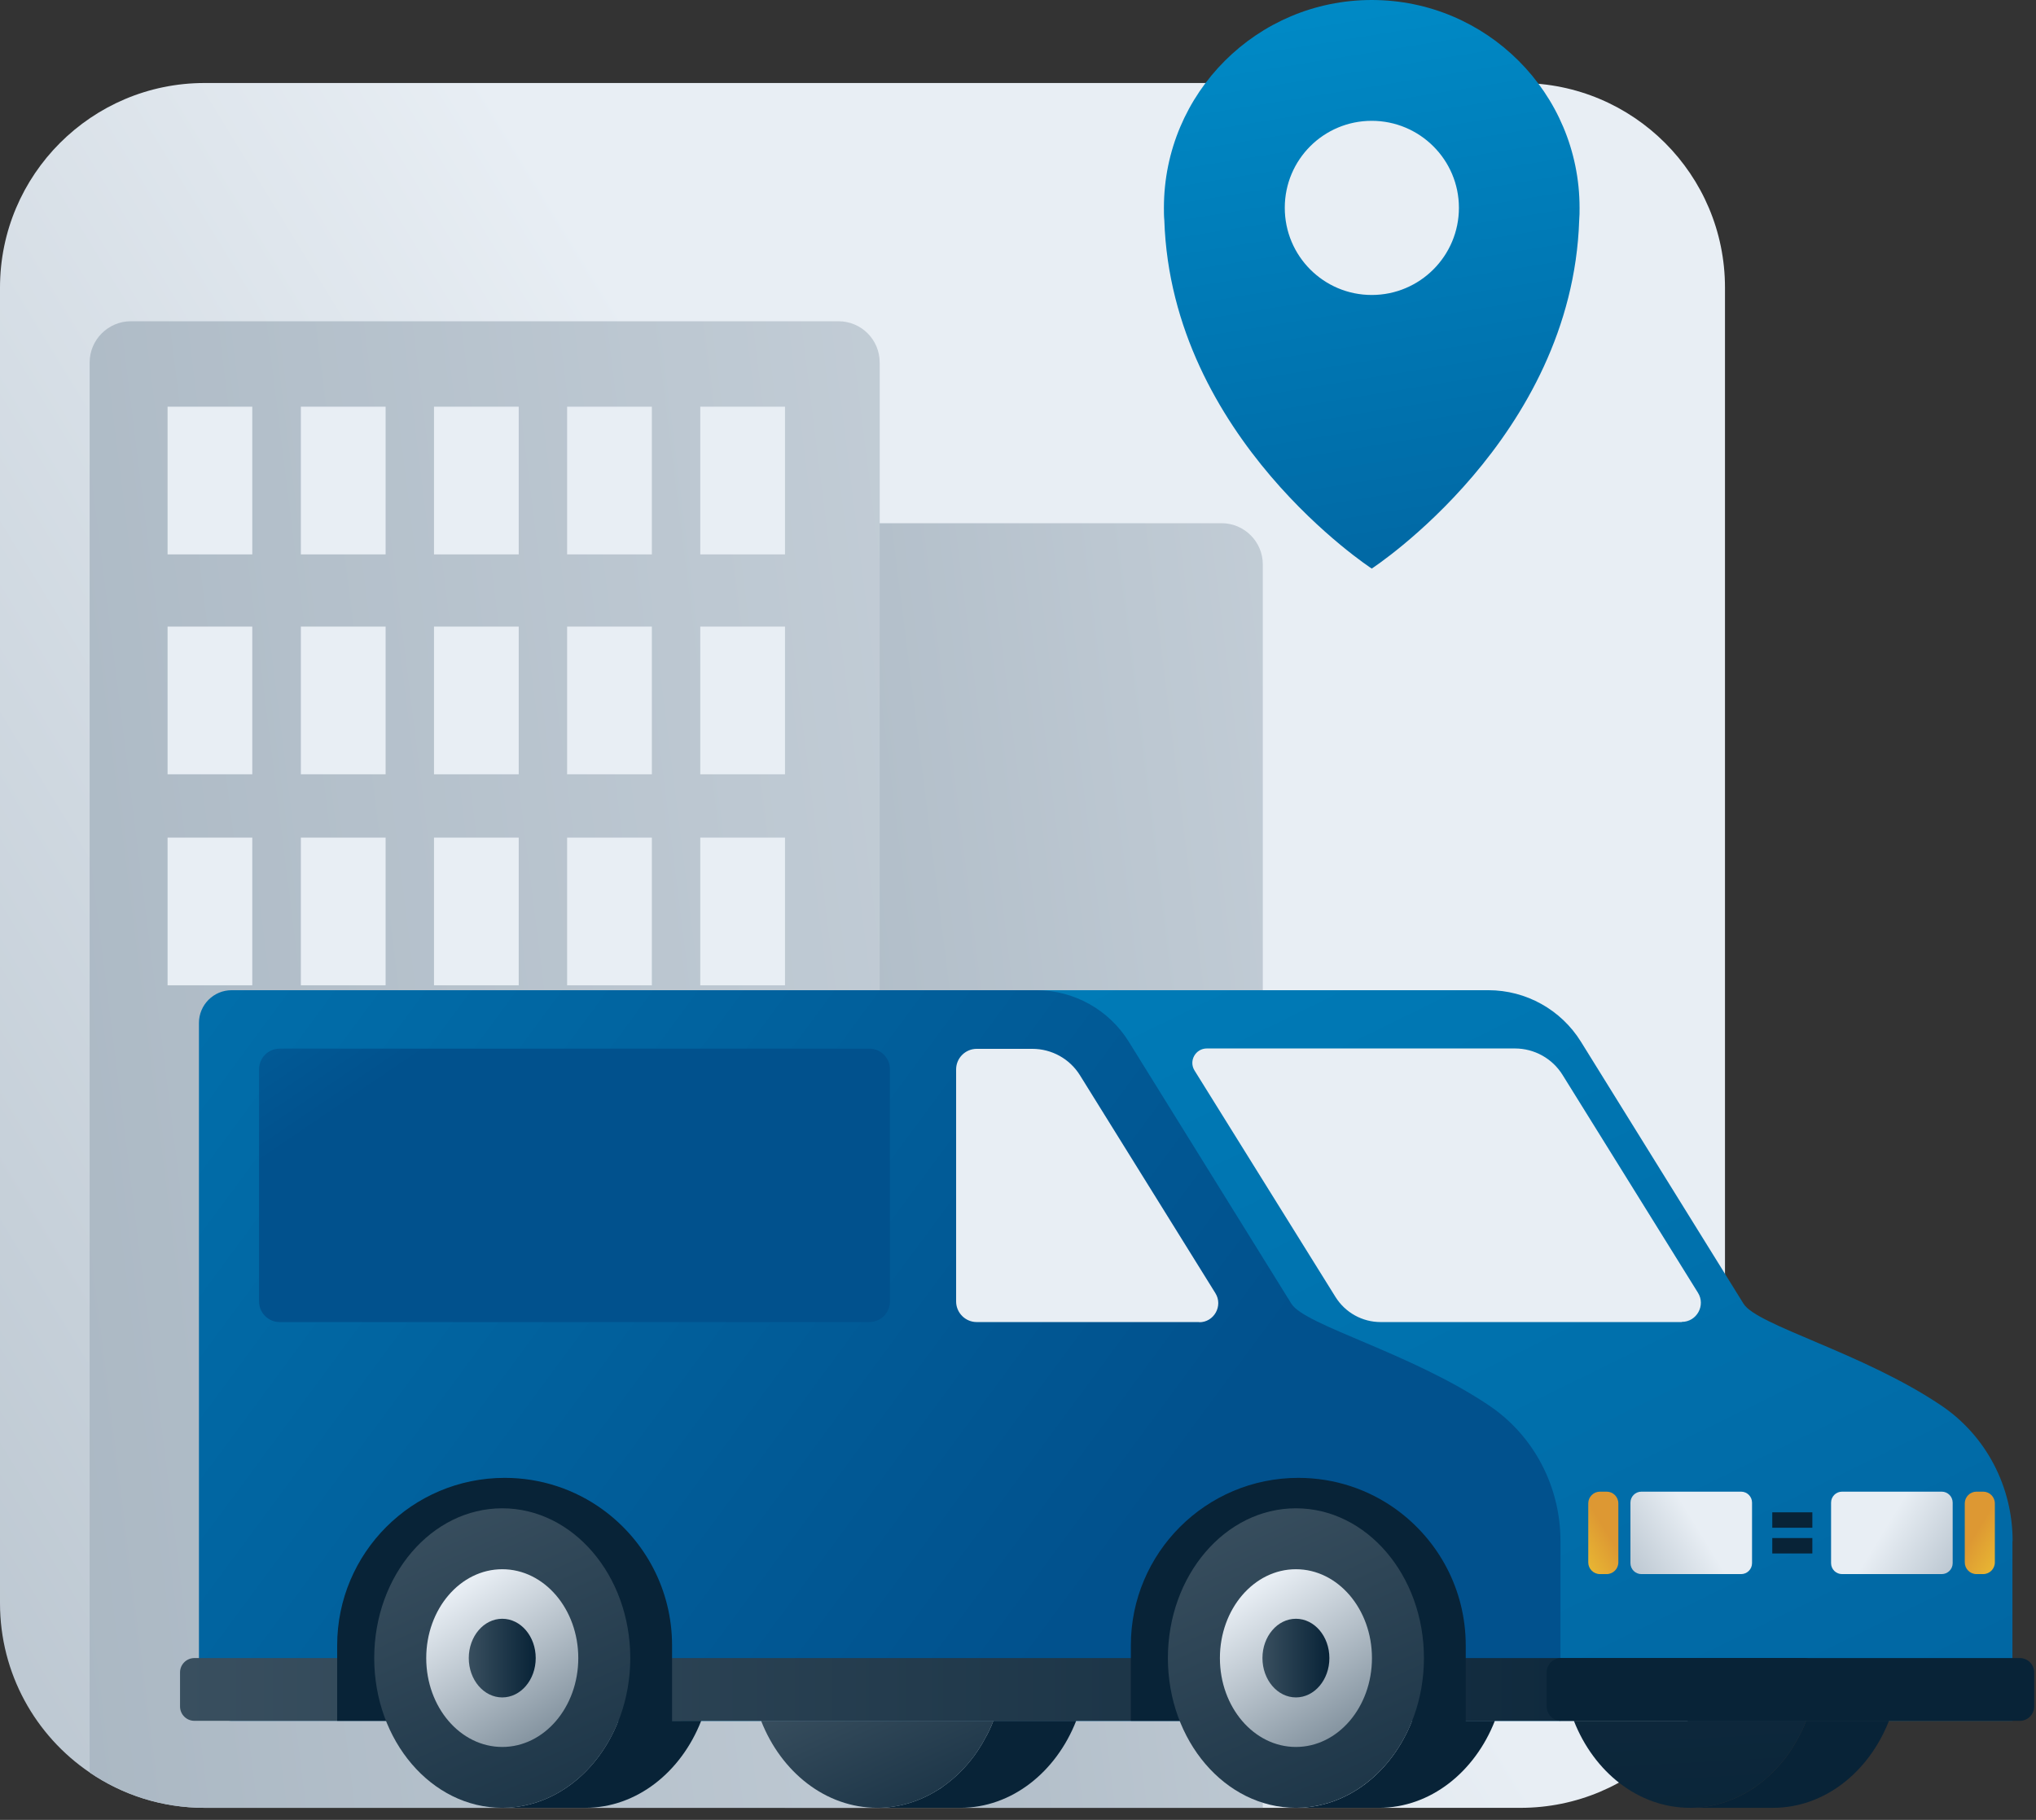 <svg width="66" height="59" viewBox="0 0 66 59" fill="none" xmlns="http://www.w3.org/2000/svg">
<rect x="0" y="0" width="66" height="59" fill="#333333" stroke="none"/>
<path d="M55.918 9.324V51.977C55.918 55.643 52.951 58.61 49.286 58.61H6.633C5.247 58.61 3.966 58.187 2.906 57.463C1.152 56.274 0 54.257 0 51.977V9.324C0 5.664 2.973 2.691 6.633 2.691H49.286C52.951 2.691 55.918 5.664 55.918 9.324Z" fill="url(#paint0_linear_478_8218)"/>
<path d="M26.782 16.962H39.6C40.336 16.962 40.936 17.563 40.936 18.298V58.609H25.446V18.298C25.446 17.563 26.047 16.962 26.782 16.962Z" fill="url(#paint1_linear_478_8218)"/>
<path d="M28.517 11.751V58.609H6.633C5.247 58.609 3.966 58.187 2.906 57.463V11.751C2.906 11.016 3.507 10.415 4.242 10.415H27.181C27.922 10.415 28.517 11.016 28.517 11.751Z" fill="url(#paint2_linear_478_8218)"/>
<path d="M65.236 49.965V55.789H22.166C21.584 55.789 21.105 55.317 21.105 54.728V33.163C21.105 32.581 21.578 32.102 22.166 32.102H48.249C49.469 32.102 50.603 32.734 51.247 33.77L56.519 42.266C56.954 42.971 60.387 43.854 62.925 45.564C64.384 46.545 65.242 48.2 65.242 49.959L65.236 49.965Z" fill="url(#paint3_linear_478_8218)"/>
<path d="M50.585 49.965V55.789H7.509C6.927 55.789 6.449 55.317 6.449 54.728V33.163C6.449 32.581 6.921 32.102 7.509 32.102H33.593C34.812 32.102 35.947 32.734 36.59 33.77L41.862 42.266C42.297 42.971 45.73 43.854 48.268 45.564C49.727 46.545 50.585 48.2 50.585 49.959V49.965Z" fill="url(#paint4_linear_478_8218)"/>
<path d="M34.886 55.789C34.236 57.45 32.796 58.609 31.129 58.609H28.438C29.155 58.609 29.829 58.394 30.418 58.02C30.479 57.99 30.534 57.947 30.589 57.904C30.963 57.64 31.294 57.309 31.576 56.929C31.637 56.843 31.699 56.758 31.754 56.666C31.815 56.574 31.87 56.482 31.919 56.384C32.03 56.194 32.128 55.991 32.201 55.789H34.886Z" fill="#082337"/>
<path d="M32.201 55.789C32.127 55.991 32.029 56.194 31.919 56.384C31.87 56.482 31.815 56.574 31.753 56.666C31.698 56.758 31.637 56.843 31.576 56.929C31.294 57.309 30.963 57.64 30.589 57.904C30.534 57.947 30.472 57.984 30.417 58.02C29.829 58.394 29.154 58.609 28.437 58.609C26.764 58.609 25.323 57.45 24.673 55.789H32.201Z" fill="url(#paint5_linear_478_8218)"/>
<path d="M61.233 55.789C60.583 57.45 59.143 58.609 57.475 58.609H54.784C55.501 58.609 56.176 58.394 56.764 58.02C56.825 57.99 56.881 57.947 56.936 57.904C57.31 57.64 57.641 57.309 57.923 56.929C57.984 56.843 58.045 56.758 58.1 56.666C58.162 56.574 58.217 56.482 58.266 56.384C58.376 56.194 58.474 55.991 58.548 55.789H61.233Z" fill="#082337"/>
<path d="M58.548 55.789C58.475 55.991 58.377 56.194 58.266 56.384C58.217 56.482 58.162 56.574 58.101 56.666C58.045 56.758 57.984 56.843 57.923 56.929C57.641 57.309 57.31 57.64 56.936 57.904C56.881 57.947 56.819 57.984 56.764 58.02C56.176 58.394 55.502 58.609 54.784 58.609C53.111 58.609 51.67 57.45 51.02 55.789H58.548Z" fill="url(#paint6_linear_478_8218)"/>
<path d="M58.487 53.754H6.302C6.045 53.754 5.836 53.962 5.836 54.22V55.323C5.836 55.581 6.045 55.789 6.302 55.789H58.487C58.744 55.789 58.953 55.581 58.953 55.323V54.22C58.953 53.962 58.744 53.754 58.487 53.754Z" fill="url(#paint7_linear_478_8218)"/>
<path d="M65.475 53.754H50.604C50.346 53.754 50.138 53.962 50.138 54.22V55.323C50.138 55.581 50.346 55.789 50.604 55.789H65.475C65.732 55.789 65.941 55.581 65.941 55.323V54.22C65.941 53.962 65.732 53.754 65.475 53.754Z" fill="#082337"/>
<path d="M22.73 55.789C22.08 57.45 20.64 58.609 18.972 58.609H16.281C17.955 58.609 19.395 57.45 20.045 55.789H10.93V53.343C10.93 50.346 13.363 47.912 16.361 47.912C17.544 47.912 18.647 48.292 19.542 48.942L19.549 48.948C20.903 49.935 21.786 51.535 21.786 53.343V55.789H22.73Z" fill="#082337"/>
<path d="M16.281 58.609C18.573 58.609 20.431 56.436 20.431 53.754C20.431 51.073 18.573 48.899 16.281 48.899C13.989 48.899 12.131 51.073 12.131 53.754C12.131 56.436 13.989 58.609 16.281 58.609Z" fill="url(#paint8_linear_478_8218)"/>
<path d="M16.282 56.636C17.643 56.636 18.746 55.346 18.746 53.755C18.746 52.164 17.643 50.874 16.282 50.874C14.921 50.874 13.817 52.164 13.817 53.755C13.817 55.346 14.921 56.636 16.282 56.636Z" fill="url(#paint9_linear_478_8218)"/>
<path d="M16.281 55.03C16.881 55.03 17.366 54.459 17.366 53.755C17.366 53.05 16.881 52.48 16.281 52.48C15.682 52.48 15.196 53.05 15.196 53.755C15.196 54.459 15.682 55.03 16.281 55.03Z" fill="url(#paint10_linear_478_8218)"/>
<path d="M48.458 55.789C47.808 57.45 46.368 58.609 44.7 58.609H42.009C43.683 58.609 45.123 57.45 45.773 55.789H36.658V53.343C36.658 50.346 39.091 47.912 42.089 47.912C43.272 47.912 44.375 48.292 45.27 48.942L45.277 48.948C46.631 49.935 47.514 51.535 47.514 53.343V55.789H48.458Z" fill="#082337"/>
<path d="M42.009 58.609C44.301 58.609 46.159 56.436 46.159 53.754C46.159 51.073 44.301 48.899 42.009 48.899C39.717 48.899 37.859 51.073 37.859 53.754C37.859 56.436 39.717 58.609 42.009 58.609Z" fill="url(#paint11_linear_478_8218)"/>
<path d="M42.009 56.636C43.37 56.636 44.474 55.346 44.474 53.755C44.474 52.164 43.37 50.874 42.009 50.874C40.648 50.874 39.545 52.164 39.545 53.755C39.545 55.346 40.648 56.636 42.009 56.636Z" fill="url(#paint12_linear_478_8218)"/>
<path d="M42.009 55.03C42.609 55.03 43.094 54.459 43.094 53.755C43.094 53.05 42.609 52.48 42.009 52.48C41.41 52.48 40.924 53.05 40.924 53.755C40.924 54.459 41.41 55.03 42.009 55.03Z" fill="url(#paint13_linear_478_8218)"/>
<path d="M44.467 0C40.746 0 37.73 3.016 37.73 6.737C37.73 6.872 37.73 7.007 37.743 7.142C37.976 14.209 44.467 18.433 44.467 18.433C44.467 18.433 50.959 14.209 51.192 7.142C51.204 7.007 51.204 6.872 51.204 6.737C51.204 3.016 48.188 0 44.467 0ZM44.467 9.563C42.91 9.563 41.648 8.3 41.648 6.737C41.648 5.174 42.91 3.917 44.467 3.917C46.024 3.917 47.293 5.18 47.293 6.737C47.293 8.294 46.031 9.563 44.467 9.563Z" fill="url(#paint14_linear_478_8218)"/>
<path d="M28.18 33.997H9.066C8.697 33.997 8.398 34.296 8.398 34.665V42.193C8.398 42.562 8.697 42.861 9.066 42.861H28.18C28.549 42.861 28.848 42.562 28.848 42.193V34.665C28.848 34.296 28.549 33.997 28.18 33.997Z" fill="url(#paint15_linear_478_8218)"/>
<path d="M38.877 42.861H31.662C31.294 42.861 30.994 42.56 30.994 42.193V34.671C30.994 34.303 31.294 34.003 31.662 34.003H33.464C34.096 34.003 34.678 34.328 35.009 34.861L39.398 41.923C39.655 42.334 39.355 42.867 38.877 42.867V42.861Z" fill="#E8EEF4"/>
<path d="M54.515 42.861H44.756C44.161 42.861 43.609 42.555 43.291 42.046L38.724 34.708C38.527 34.396 38.754 33.991 39.122 33.991H49.108C49.739 33.991 50.322 34.316 50.653 34.849L55.042 41.911C55.299 42.322 54.999 42.855 54.521 42.855L54.515 42.861Z" fill="#E8EEF4"/>
<path d="M56.439 48.359H53.209C53.012 48.359 52.853 48.519 52.853 48.715V50.676C52.853 50.873 53.012 51.032 53.209 51.032H56.439C56.636 51.032 56.795 50.873 56.795 50.676V48.715C56.795 48.519 56.636 48.359 56.439 48.359Z" fill="url(#paint16_linear_478_8218)"/>
<path d="M52.081 48.359H51.866C51.657 48.359 51.486 48.529 51.486 48.739V50.652C51.486 50.862 51.657 51.032 51.866 51.032H52.081C52.291 51.032 52.461 50.862 52.461 50.652V48.739C52.461 48.529 52.291 48.359 52.081 48.359Z" fill="url(#paint17_linear_478_8218)"/>
<path d="M59.713 51.032H62.943C63.14 51.032 63.299 50.873 63.299 50.677V48.715C63.299 48.519 63.14 48.359 62.943 48.359H59.713C59.516 48.359 59.357 48.519 59.357 48.715V50.677C59.357 50.873 59.516 51.032 59.713 51.032Z" fill="url(#paint18_linear_478_8218)"/>
<path d="M64.071 51.032H64.286C64.496 51.032 64.666 50.862 64.666 50.652V48.74C64.666 48.53 64.496 48.359 64.286 48.359H64.071C63.861 48.359 63.691 48.53 63.691 48.74V50.652C63.691 50.862 63.861 51.032 64.071 51.032Z" fill="url(#paint19_linear_478_8218)"/>
<path d="M57.451 49.279H58.75" stroke="#082337" stroke-width="0.5" stroke-miterlimit="10"/>
<path d="M57.451 50.113H58.75" stroke="#082337" stroke-width="0.5" stroke-miterlimit="10"/>
<path d="M8.178 13.185H5.432V17.973H8.178V13.185Z" fill="url(#paint20_linear_478_8218)"/>
<path d="M16.815 13.185H14.069V17.973H16.815V13.185Z" fill="url(#paint21_linear_478_8218)"/>
<path d="M21.131 13.185H18.384V17.973H21.131V13.185Z" fill="url(#paint22_linear_478_8218)"/>
<path d="M12.5 13.185H9.753V17.973H12.5V13.185Z" fill="url(#paint23_linear_478_8218)"/>
<path d="M25.447 13.185H22.7V17.973H25.447V13.185Z" fill="url(#paint24_linear_478_8218)"/>
<path d="M8.178 20.314H5.432V25.102H8.178V20.314Z" fill="url(#paint25_linear_478_8218)"/>
<path d="M16.815 20.314H14.069V25.102H16.815V20.314Z" fill="url(#paint26_linear_478_8218)"/>
<path d="M21.131 20.314H18.384V25.102H21.131V20.314Z" fill="url(#paint27_linear_478_8218)"/>
<path d="M12.5 20.314H9.753V25.102H12.5V20.314Z" fill="url(#paint28_linear_478_8218)"/>
<path d="M25.447 20.314H22.7V25.102H25.447V20.314Z" fill="url(#paint29_linear_478_8218)"/>
<path d="M8.178 27.155H5.432V31.943H8.178V27.155Z" fill="url(#paint30_linear_478_8218)"/>
<path d="M16.815 27.155H14.069V31.943H16.815V27.155Z" fill="url(#paint31_linear_478_8218)"/>
<path d="M21.131 27.155H18.384V31.943H21.131V27.155Z" fill="url(#paint32_linear_478_8218)"/>
<path d="M12.5 27.155H9.753V31.943H12.5V27.155Z" fill="url(#paint33_linear_478_8218)"/>
<path d="M25.447 27.155H22.7V31.943H25.447V27.155Z" fill="url(#paint34_linear_478_8218)"/>
<defs>
<linearGradient id="paint0_linear_478_8218" x1="-30.748" y1="66.603" x2="31.656" y2="28.389" gradientUnits="userSpaceOnUse">
<stop stop-color="#9BAAB7"/>
<stop offset="1" stop-color="#E8EEF4"/>
</linearGradient>
<linearGradient id="paint1_linear_478_8218" x1="8.649" y1="40.924" x2="77.778" y2="32.299" gradientUnits="userSpaceOnUse">
<stop stop-color="#9BAAB7"/>
<stop offset="1" stop-color="#E8EEF4"/>
</linearGradient>
<linearGradient id="paint2_linear_478_8218" x1="-21.633" y1="39.251" x2="83.841" y2="26.09" gradientUnits="userSpaceOnUse">
<stop stop-color="#9BAAB7"/>
<stop offset="1" stop-color="#E8EEF4"/>
</linearGradient>
<linearGradient id="paint3_linear_478_8218" x1="21.461" y1="7.552" x2="63.771" y2="93.881" gradientUnits="userSpaceOnUse">
<stop stop-color="#008CC8"/>
<stop offset="1" stop-color="#01518D"/>
</linearGradient>
<linearGradient id="paint4_linear_478_8218" x1="-22.148" y1="12.088" x2="33.985" y2="53.576" gradientUnits="userSpaceOnUse">
<stop stop-color="#008CC8"/>
<stop offset="1" stop-color="#01518D"/>
</linearGradient>
<linearGradient id="paint5_linear_478_8218" x1="27.659" y1="54.06" x2="31.177" y2="61.931" gradientUnits="userSpaceOnUse">
<stop stop-color="#394F5F"/>
<stop offset="1" stop-color="#082337"/>
</linearGradient>
<linearGradient id="paint6_linear_478_8218" x1="54.012" y1="-0" x2="57.525" y2="61.931" gradientUnits="userSpaceOnUse">
<stop stop-color="#394F5F"/>
<stop offset="1" stop-color="#082337"/>
</linearGradient>
<linearGradient id="paint7_linear_478_8218" x1="5.836" y1="54.772" x2="58.953" y2="54.772" gradientUnits="userSpaceOnUse">
<stop stop-color="#394F5F"/>
<stop offset="1" stop-color="#082337"/>
</linearGradient>
<linearGradient id="paint8_linear_478_8218" x1="14.025" y1="48.709" x2="21.578" y2="65.622" gradientUnits="userSpaceOnUse">
<stop stop-color="#394F5F"/>
<stop offset="1" stop-color="#082337"/>
</linearGradient>
<linearGradient id="paint9_linear_478_8218" x1="14.829" y1="51.542" x2="21.547" y2="61.767" gradientUnits="userSpaceOnUse">
<stop stop-color="#E8EEF4"/>
<stop offset="1" stop-color="#082337"/>
</linearGradient>
<linearGradient id="paint10_linear_478_8218" x1="15.19" y1="53.755" x2="17.366" y2="53.755" gradientUnits="userSpaceOnUse">
<stop stop-color="#394F5F"/>
<stop offset="1" stop-color="#082337"/>
</linearGradient>
<linearGradient id="paint11_linear_478_8218" x1="39.759" y1="48.709" x2="47.305" y2="65.622" gradientUnits="userSpaceOnUse">
<stop stop-color="#394F5F"/>
<stop offset="1" stop-color="#082337"/>
</linearGradient>
<linearGradient id="paint12_linear_478_8218" x1="40.556" y1="51.542" x2="47.281" y2="61.767" gradientUnits="userSpaceOnUse">
<stop stop-color="#E8EEF4"/>
<stop offset="1" stop-color="#082337"/>
</linearGradient>
<linearGradient id="paint13_linear_478_8218" x1="40.918" y1="53.755" x2="43.094" y2="53.755" gradientUnits="userSpaceOnUse">
<stop stop-color="#394F5F"/>
<stop offset="1" stop-color="#082337"/>
</linearGradient>
<linearGradient id="paint14_linear_478_8218" x1="43.162" y1="-1.14" x2="48.329" y2="30.736" gradientUnits="userSpaceOnUse">
<stop stop-color="#008CC8"/>
<stop offset="1" stop-color="#01518D"/>
</linearGradient>
<linearGradient id="paint15_linear_478_8218" x1="3.249" y1="15.797" x2="15.098" y2="33.243" gradientUnits="userSpaceOnUse">
<stop stop-color="#008CC8"/>
<stop offset="1" stop-color="#01518D"/>
</linearGradient>
<linearGradient id="paint16_linear_478_8218" x1="51.155" y1="51.946" x2="55.054" y2="49.555" gradientUnits="userSpaceOnUse">
<stop stop-color="#9BAAB7"/>
<stop offset="1" stop-color="#E8EEF4"/>
</linearGradient>
<linearGradient id="paint17_linear_478_8218" x1="50.389" y1="50.664" x2="52.075" y2="49.634" gradientUnits="userSpaceOnUse">
<stop stop-color="#F0CD33"/>
<stop offset="1" stop-color="#DD9833"/>
</linearGradient>
<linearGradient id="paint18_linear_478_8218" x1="64.997" y1="51.946" x2="61.092" y2="49.555" gradientUnits="userSpaceOnUse">
<stop stop-color="#9BAAB7"/>
<stop offset="1" stop-color="#E8EEF4"/>
</linearGradient>
<linearGradient id="paint19_linear_478_8218" x1="65.763" y1="50.664" x2="64.078" y2="49.635" gradientUnits="userSpaceOnUse">
<stop stop-color="#F0CD33"/>
<stop offset="1" stop-color="#DD9833"/>
</linearGradient>
<linearGradient id="paint20_linear_478_8218" x1="-15.57" y1="15.576" x2="3.96" y2="15.576" gradientUnits="userSpaceOnUse">
<stop stop-color="#9BAAB7"/>
<stop offset="1" stop-color="#E8EEF4"/>
</linearGradient>
<linearGradient id="paint21_linear_478_8218" x1="-15.57" y1="15.576" x2="3.96" y2="15.576" gradientUnits="userSpaceOnUse">
<stop stop-color="#9BAAB7"/>
<stop offset="1" stop-color="#E8EEF4"/>
</linearGradient>
<linearGradient id="paint22_linear_478_8218" x1="-15.57" y1="15.576" x2="3.96" y2="15.576" gradientUnits="userSpaceOnUse">
<stop stop-color="#9BAAB7"/>
<stop offset="1" stop-color="#E8EEF4"/>
</linearGradient>
<linearGradient id="paint23_linear_478_8218" x1="-15.57" y1="15.576" x2="3.961" y2="15.576" gradientUnits="userSpaceOnUse">
<stop stop-color="#9BAAB7"/>
<stop offset="1" stop-color="#E8EEF4"/>
</linearGradient>
<linearGradient id="paint24_linear_478_8218" x1="-15.57" y1="15.576" x2="3.961" y2="15.576" gradientUnits="userSpaceOnUse">
<stop stop-color="#9BAAB7"/>
<stop offset="1" stop-color="#E8EEF4"/>
</linearGradient>
<linearGradient id="paint25_linear_478_8218" x1="-15.57" y1="22.705" x2="3.96" y2="22.705" gradientUnits="userSpaceOnUse">
<stop stop-color="#9BAAB7"/>
<stop offset="1" stop-color="#E8EEF4"/>
</linearGradient>
<linearGradient id="paint26_linear_478_8218" x1="-15.57" y1="22.705" x2="3.96" y2="22.705" gradientUnits="userSpaceOnUse">
<stop stop-color="#9BAAB7"/>
<stop offset="1" stop-color="#E8EEF4"/>
</linearGradient>
<linearGradient id="paint27_linear_478_8218" x1="-15.57" y1="22.705" x2="3.96" y2="22.705" gradientUnits="userSpaceOnUse">
<stop stop-color="#9BAAB7"/>
<stop offset="1" stop-color="#E8EEF4"/>
</linearGradient>
<linearGradient id="paint28_linear_478_8218" x1="-15.57" y1="22.705" x2="3.961" y2="22.705" gradientUnits="userSpaceOnUse">
<stop stop-color="#9BAAB7"/>
<stop offset="1" stop-color="#E8EEF4"/>
</linearGradient>
<linearGradient id="paint29_linear_478_8218" x1="-15.57" y1="22.705" x2="3.961" y2="22.705" gradientUnits="userSpaceOnUse">
<stop stop-color="#9BAAB7"/>
<stop offset="1" stop-color="#E8EEF4"/>
</linearGradient>
<linearGradient id="paint30_linear_478_8218" x1="-15.57" y1="29.546" x2="3.96" y2="29.546" gradientUnits="userSpaceOnUse">
<stop stop-color="#9BAAB7"/>
<stop offset="1" stop-color="#E8EEF4"/>
</linearGradient>
<linearGradient id="paint31_linear_478_8218" x1="-15.57" y1="29.546" x2="3.96" y2="29.546" gradientUnits="userSpaceOnUse">
<stop stop-color="#9BAAB7"/>
<stop offset="1" stop-color="#E8EEF4"/>
</linearGradient>
<linearGradient id="paint32_linear_478_8218" x1="-15.57" y1="29.546" x2="3.96" y2="29.546" gradientUnits="userSpaceOnUse">
<stop stop-color="#9BAAB7"/>
<stop offset="1" stop-color="#E8EEF4"/>
</linearGradient>
<linearGradient id="paint33_linear_478_8218" x1="-15.57" y1="29.546" x2="3.961" y2="29.546" gradientUnits="userSpaceOnUse">
<stop stop-color="#9BAAB7"/>
<stop offset="1" stop-color="#E8EEF4"/>
</linearGradient>
<linearGradient id="paint34_linear_478_8218" x1="-15.57" y1="29.546" x2="3.961" y2="29.546" gradientUnits="userSpaceOnUse">
<stop stop-color="#9BAAB7"/>
<stop offset="1" stop-color="#E8EEF4"/>
</linearGradient>
</defs>
</svg>
